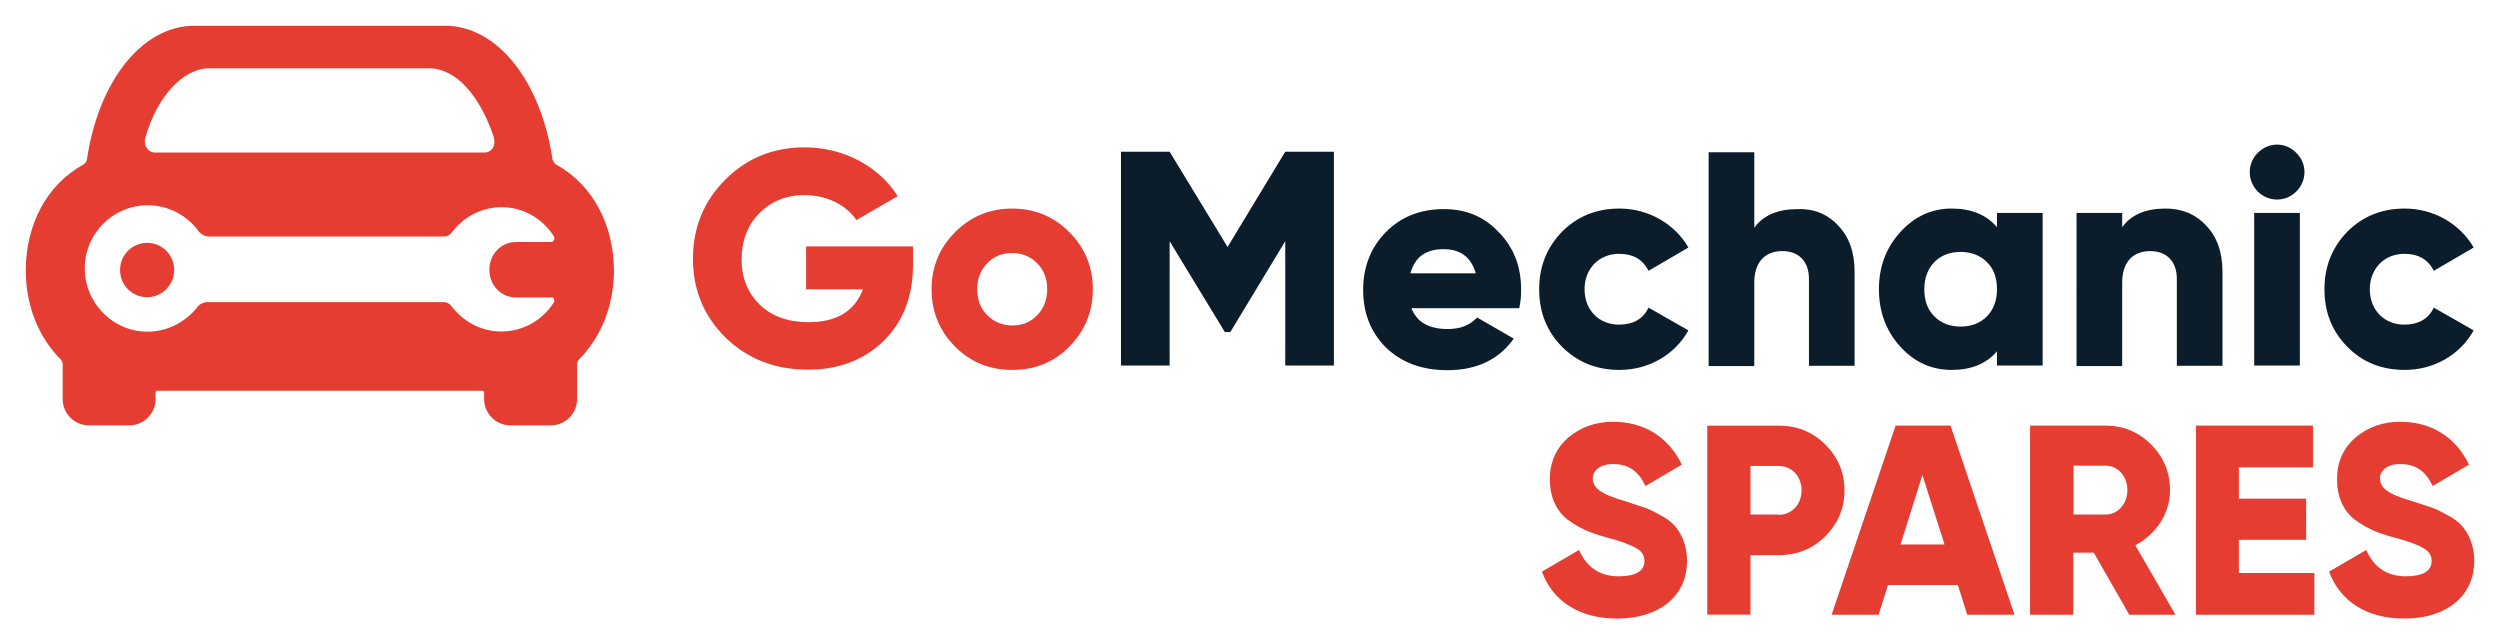 <svg xmlns="http://www.w3.org/2000/svg" width="194" height="50" fill="none" viewBox="0 0 194 50">
    <path fill="#E63D33" d="M70.848 19.122v1.427c0 2.492-.785 4.451-2.312 5.942-1.528 1.47-3.479 2.194-5.833 2.194-2.567 0-4.688-.831-6.406-2.492-1.675-1.661-2.524-3.706-2.524-6.112 0-2.407.828-4.451 2.503-6.133 1.676-1.683 3.733-2.513 6.151-2.513 3.097 0 5.812 1.512 7.233 3.79l-3.203 1.853c-.742-1.129-2.248-1.938-4.03-1.938-1.4 0-2.566.469-3.5 1.406-.911.915-1.378 2.13-1.378 3.577 0 1.449.467 2.599 1.42 3.536.955.894 2.186 1.341 3.776 1.341 2.185 0 3.585-.852 4.221-2.555h-4.412v-3.323h8.294zM78.547 28.706c-1.74 0-3.224-.596-4.433-1.81-1.209-1.214-1.824-2.705-1.824-4.451 0-1.747.615-3.216 1.824-4.43 1.21-1.214 2.694-1.831 4.433-1.831 1.74 0 3.224.617 4.433 1.831 1.209 1.214 1.824 2.683 1.824 4.43 0 1.746-.615 3.237-1.824 4.45-1.188 1.215-2.672 1.81-4.433 1.81zm0-3.45c.785 0 1.421-.256 1.93-.788.51-.511.785-1.193.785-2.023 0-.83-.255-1.491-.785-2.023-.509-.512-1.166-.788-1.93-.788-.785 0-1.421.255-1.93.788-.51.51-.785 1.192-.785 2.023 0 .83.255 1.49.785 2.023.53.51 1.166.788 1.93.788z"/>
    <path fill="#0B1C2B" d="M103.511 11.775v16.59h-3.775v-9.647l-4.264 7.049h-.424l-4.284-7.05v9.648h-3.776v-16.59h3.776l4.496 7.39 4.475-7.39h3.776zM109.513 23.871c.403 1.108 1.336 1.662 2.842 1.662.976 0 1.718-.299 2.27-.895l2.842 1.64c-1.167 1.64-2.885 2.449-5.154 2.449-1.973 0-3.564-.596-4.773-1.768-1.187-1.192-1.76-2.683-1.76-4.472 0-1.767.594-3.28 1.739-4.45 1.188-1.215 2.694-1.81 4.539-1.81 1.718 0 3.139.595 4.263 1.81 1.167 1.192 1.718 2.683 1.718 4.45 0 .49-.042.98-.148 1.427h-8.378v-.043zm5.006-2.662c-.361-1.256-1.188-1.874-2.503-1.874-1.379 0-2.227.618-2.567 1.874h5.07zM121.2 26.896c-1.187-1.214-1.76-2.684-1.76-4.451 0-1.768.594-3.237 1.76-4.451 1.209-1.214 2.694-1.81 4.476-1.81 2.269 0 4.305 1.213 5.345 3.024l-3.097 1.81c-.424-.873-1.188-1.32-2.291-1.32-1.527 0-2.672 1.128-2.672 2.747 0 1.618 1.124 2.747 2.672 2.747 1.103 0 1.888-.447 2.291-1.32l3.097 1.767c-1.04 1.874-3.055 3.067-5.345 3.067-1.782 0-3.267-.596-4.476-1.81zM142.643 17.504c.849.873 1.273 2.066 1.273 3.599v7.283h-3.542v-6.75c0-1.406-.848-2.151-2.057-2.151-1.337 0-2.185.83-2.185 2.449v6.474h-3.542v-16.59h3.542v5.856c.7-.98 1.845-1.448 3.372-1.448 1.252-.042 2.312.384 3.139 1.278zM154.967 16.524h3.543v11.841h-3.543v-1.107c-.827.98-2.015 1.448-3.52 1.448-1.549 0-2.885-.596-3.988-1.81-1.103-1.214-1.654-2.705-1.654-4.451 0-1.747.551-3.216 1.654-4.43 1.103-1.214 2.439-1.831 3.988-1.831 1.505 0 2.693.468 3.52 1.448v-1.108zm-2.82 8.817c.827 0 1.505-.256 2.036-.788.509-.511.784-1.235.784-2.108s-.254-1.598-.784-2.109c-.509-.51-1.209-.788-2.036-.788-.828 0-1.506.256-2.037.788-.509.512-.784 1.236-.784 2.109s.254 1.597.784 2.108c.531.532 1.209.788 2.037.788zM171.193 17.504c.848.873 1.272 2.066 1.272 3.599v7.283h-3.542v-6.75c0-1.406-.848-2.151-2.057-2.151-1.336 0-2.185.83-2.185 2.449v6.474h-3.542V16.524h3.542v1.108c.7-.98 1.846-1.448 3.373-1.448 1.251 0 2.312.425 3.139 1.32zM175.201 14.863c-.827-.851-.827-2.172 0-3.002.849-.852 2.164-.852 2.991 0 .848.83.848 2.15 0 3.002-.827.83-2.142.83-2.991 0zm-.275 1.661h3.542v11.841h-3.542v-11.84zM182.137 26.896c-1.187-1.214-1.76-2.684-1.76-4.451 0-1.768.594-3.237 1.76-4.451 1.209-1.214 2.694-1.81 4.476-1.81 2.269 0 4.305 1.213 5.345 3.024l-3.097 1.81c-.424-.873-1.188-1.32-2.291-1.32-1.527 0-2.672 1.128-2.672 2.747 0 1.618 1.124 2.747 2.672 2.747 1.103 0 1.888-.447 2.291-1.32l3.097 1.767c-1.04 1.874-3.055 3.067-5.345 3.067-1.803 0-3.288-.596-4.476-1.81z"/>
    <path fill="#E63D33" d="M11.417 23.062c-1.166 0-2.1-.937-2.1-2.109 0-1.17.934-2.108 2.1-2.108 1.167 0 2.1.937 2.1 2.108 0 1.15-.933 2.109-2.1 2.109z"/>
    <path fill="#E63D33" d="M43.169 12.776c-.149-.085-.255-.256-.297-.426C41.98 6.344 38.63 2 34.536 2h-19.45c-4.093 0-7.444 4.344-8.335 10.35-.021.17-.127.34-.297.426C3.612 14.352 2 17.44 2 20.996c0 2.726.997 5.175 2.694 6.879.106.106.17.255.17.404v2.684c0 1.129.911 2.044 2.036 2.044h3.139c1.124 0 2.036-.915 2.036-2.044v-.49c0-.085.063-.15.148-.15h25.198c.085 0 .148.065.148.15v.49c0 1.129.912 2.044 2.036 2.044h3.14c1.124 0 2.036-.915 2.036-2.044v-2.684c0-.149.063-.298.17-.404 1.675-1.704 2.693-4.153 2.693-6.879-.021-3.556-1.633-6.644-4.475-8.22zm-31.9-2.066c.912-3.216 2.927-5.41 4.984-5.41h17.053c2.079 0 3.924 2.152 4.963 5.197.318.916-.212 1.342-.678 1.342H12.096c-.615.021-.976-.554-.827-1.129zm31.709 12.757c-.849 1.341-2.354 2.257-4.072 2.257-1.591 0-2.991-.788-3.882-1.98-.148-.192-.36-.299-.594-.299H16.105c-.318 0-.615.15-.806.405-.976 1.235-2.524 2.002-4.242 1.874-2.46-.192-4.412-2.279-4.476-4.75-.084-2.768 2.143-5.046 4.879-5.046 1.612 0 3.054.788 3.945 2.002.19.255.509.425.827.425h18.22c.233 0 .445-.106.593-.298.891-1.192 2.291-1.98 3.882-1.98 1.718 0 3.203.915 4.05 2.257.128.192-.02.447-.232.447H40.03c-1.146 0-2.058.959-2.058 2.151 0 1.193.912 2.151 2.058 2.151h2.736c.19-.042.318.192.212.384zM119.653 44.358l2.884-1.682c.594 1.363 1.612 2.044 3.076 2.044 1.315 0 1.994-.404 1.994-1.192 0-.448-.212-.767-.658-1.001-.424-.256-1.209-.554-2.375-.852-1.231-.34-2.058-.703-2.97-1.384-.848-.682-1.336-1.747-1.336-3.088 0-1.363.488-2.428 1.442-3.259.976-.809 2.121-1.214 3.457-1.214 2.397 0 4.285 1.15 5.345 3.323l-2.821 1.66c-.53-1.107-1.251-1.703-2.524-1.703-.996 0-1.569.511-1.569 1.108 0 .361.17.681.509.936.361.277 1.06.575 2.121.874l1.357.447c.319.106.722.298 1.209.575.509.255.87.532 1.125.81.53.574.996 1.532.996 2.725 0 1.406-.509 2.492-1.506 3.322-.996.788-2.311 1.193-3.923 1.193-2.97 0-5.006-1.384-5.833-3.642zM138.02 33.029c1.442 0 2.651.49 3.627 1.47.976.979 1.485 2.15 1.485 3.556 0 1.405-.509 2.577-1.485 3.556-.976.98-2.185 1.47-3.627 1.47h-2.184v4.62h-3.352V33.03h5.536zm0 6.921c1.018 0 1.782-.81 1.782-1.895 0-1.086-.743-1.896-1.782-1.896h-2.184v3.77h2.184v.021zM152.655 47.702l-.721-2.3h-5.43l-.721 2.3h-3.648l4.963-14.673h4.263l4.963 14.673h-3.669zm-5.175-5.452h3.415l-1.718-5.388-1.697 5.388zM165.233 47.702l-2.757-4.813h-1.591v4.813h-3.351V33.029h5.854c1.4 0 2.566.49 3.542 1.47.975.979 1.463 2.15 1.463 3.556 0 1.789-1.081 3.407-2.693 4.259l3.117 5.388h-3.584zm-4.327-11.543v3.77h2.503c.912 0 1.675-.81 1.675-1.896 0-1.086-.742-1.895-1.675-1.895h-2.503v.021zM173.738 44.465h5.854v3.237h-9.184V33.029h9.078v3.237h-5.748v2.428h5.218v3.194h-5.218v2.577zM180.738 44.358l2.884-1.682c.594 1.363 1.612 2.044 3.076 2.044 1.315 0 1.994-.404 1.994-1.192 0-.448-.213-.767-.658-1.001-.424-.256-1.209-.554-2.375-.852-1.231-.34-2.058-.703-2.97-1.384-.848-.682-1.336-1.747-1.336-3.088 0-1.363.488-2.428 1.442-3.259.976-.809 2.121-1.214 3.457-1.214 2.397 0 4.285 1.15 5.345 3.323l-2.821 1.66c-.53-1.107-1.251-1.703-2.524-1.703-.996 0-1.569.511-1.569 1.108 0 .361.17.681.509.936.36.277 1.06.575 2.121.874l1.357.447c.319.106.722.298 1.209.575.509.255.87.532 1.124.81.531.574.997 1.532.997 2.725 0 1.406-.509 2.492-1.506 3.322-.996.788-2.311 1.193-3.923 1.193-2.97 0-5.006-1.384-5.833-3.642z"/>
</svg>
